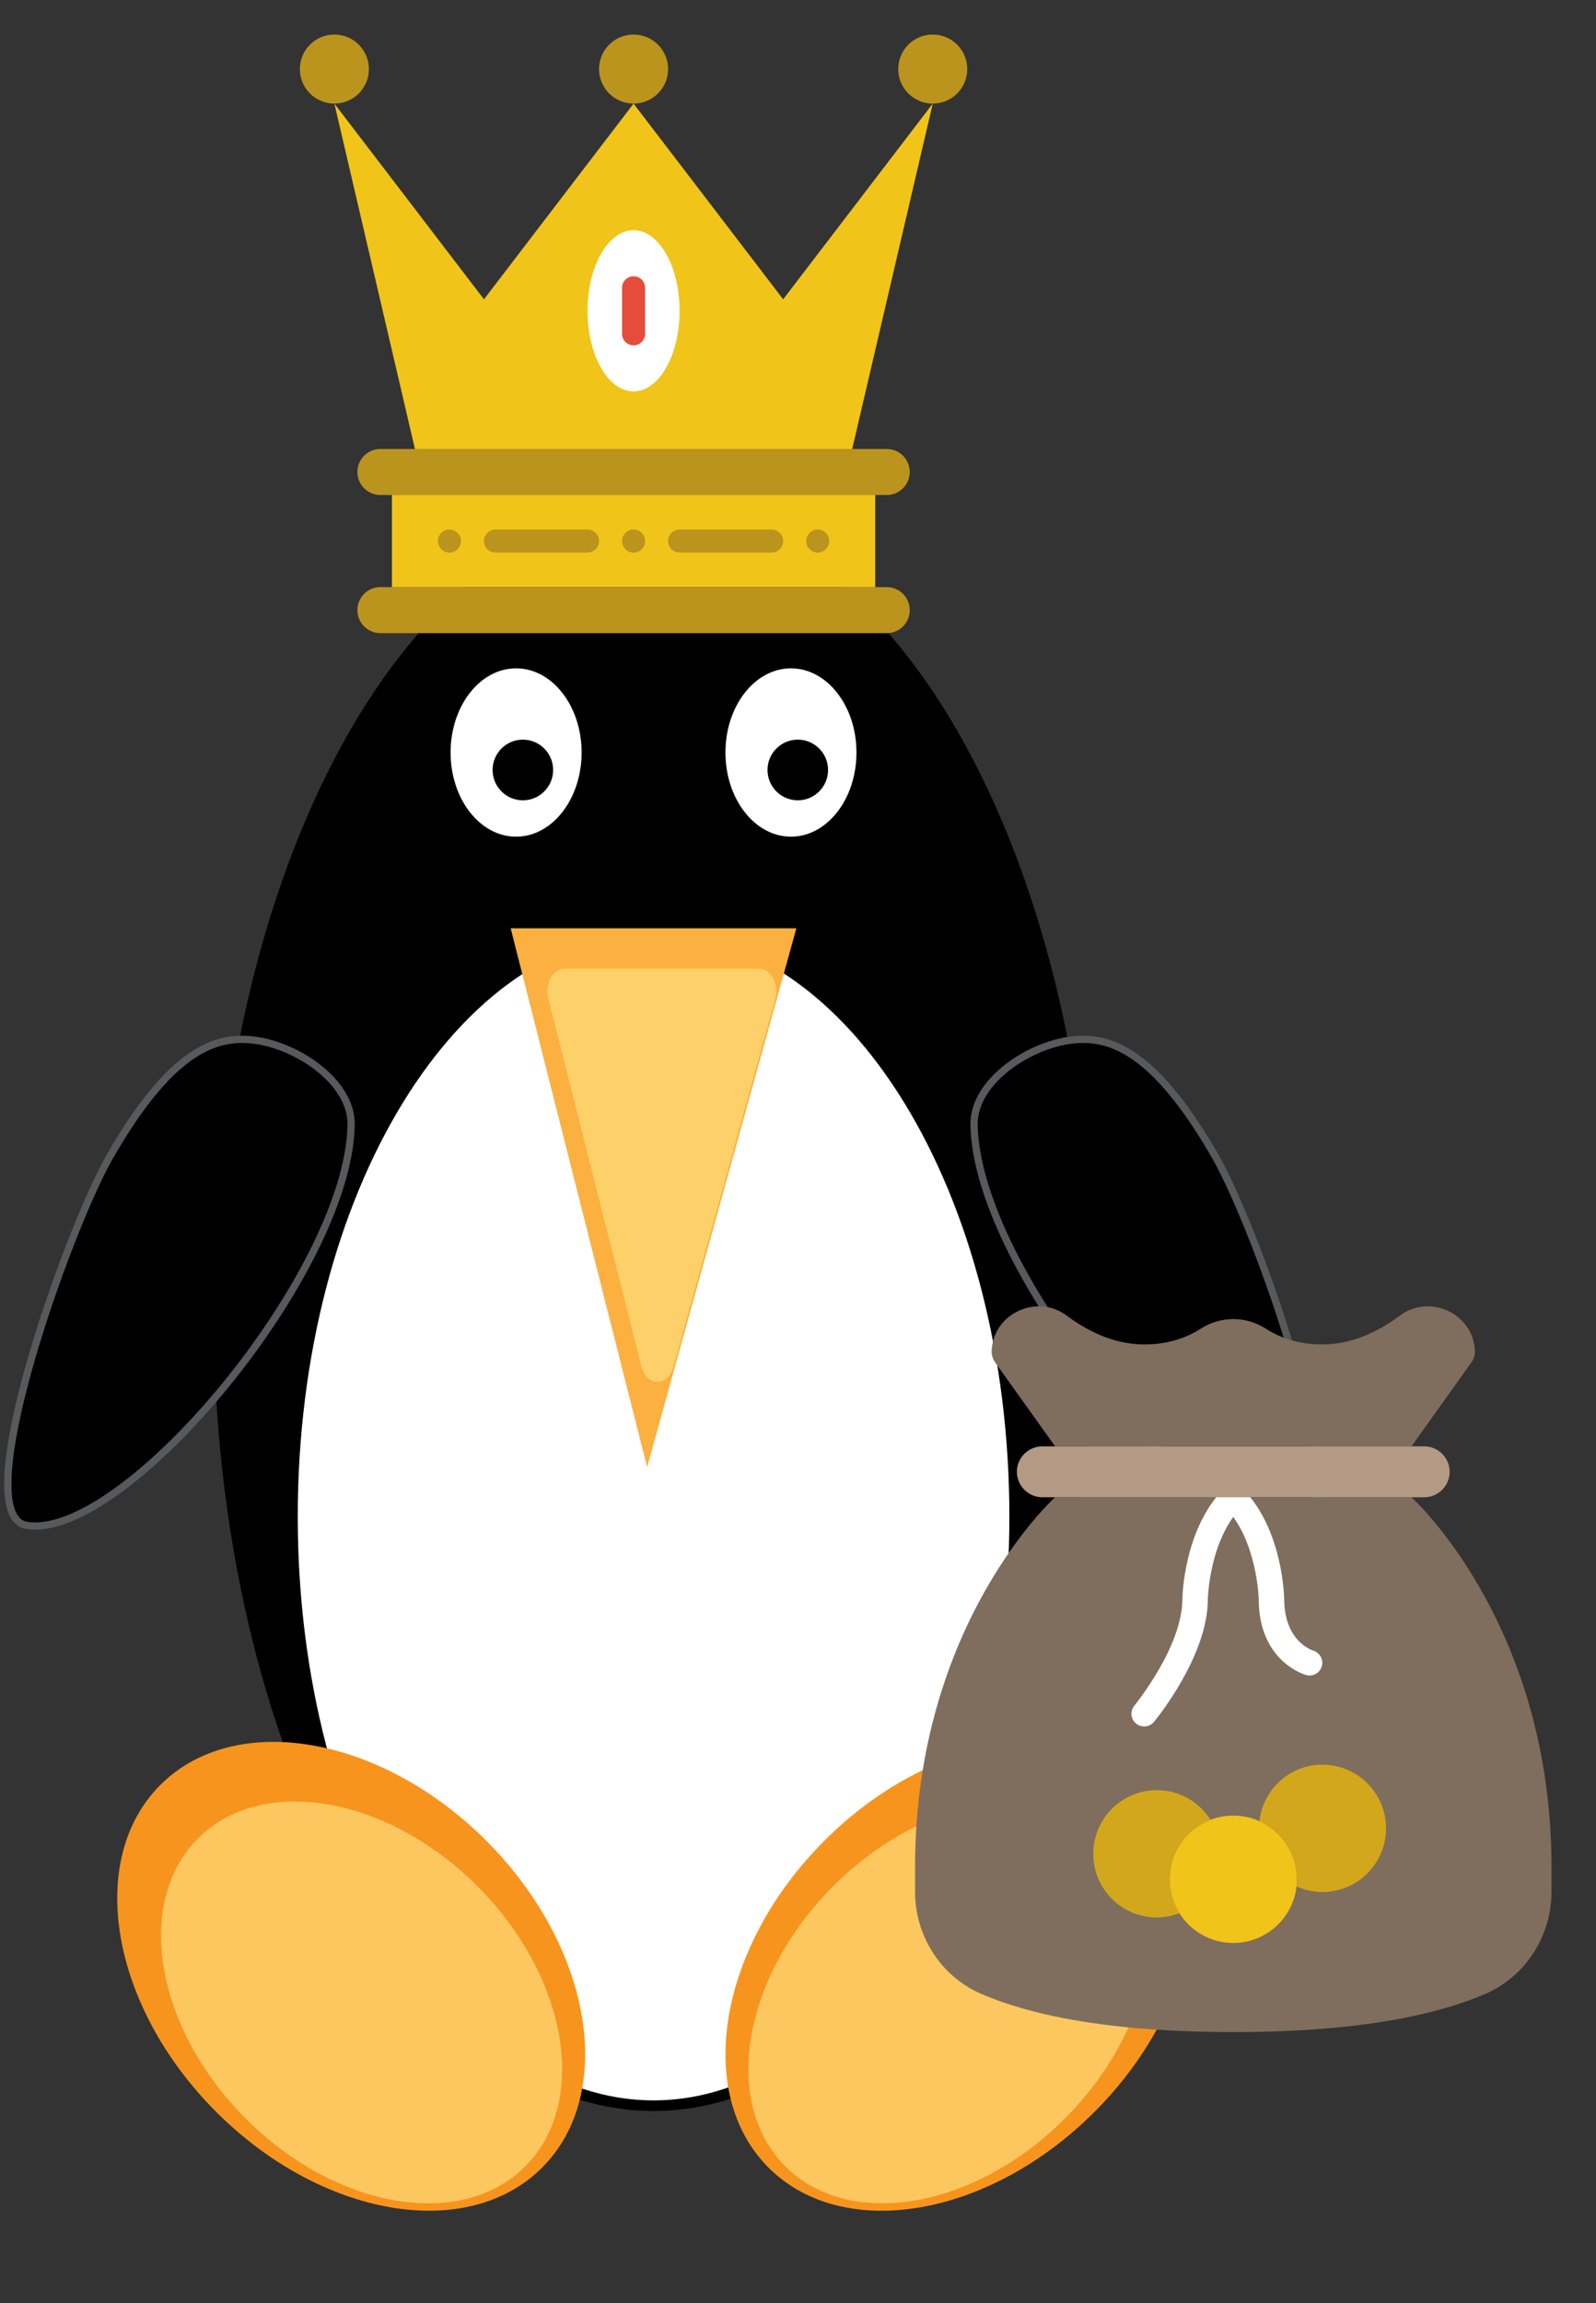 <svg width="165" height="238" viewBox="0 0 165 238" fill="none" xmlns="http://www.w3.org/2000/svg">
    <rect x="0" y="0" width="165" height="238" fill="#333333" stroke="none"/>
    <g clip-path="url(#clip0)">
        <path d="M67.569 217.536C92.353 217.536 112.445 180.776 112.445 135.429C112.445 90.082 92.353 53.322 67.569 53.322C42.785 53.322 22.693 90.082 22.693 135.429C22.693 180.776 42.785 217.536 67.569 217.536Z" fill="black" stroke="black" stroke-width="1.225" stroke-miterlimit="10" />
        <path d="M67.567 217.537C88.149 217.537 104.833 190.316 104.833 156.738C104.833 123.16 88.149 95.94 67.567 95.94C46.986 95.94 30.302 123.16 30.302 156.738C30.302 190.316 46.986 217.537 67.567 217.537Z" fill="white" stroke="black" stroke-width="0.961" stroke-miterlimit="10" />
        <path d="M56.047 224.002C63.766 216.272 61.186 201.154 50.285 190.237C39.384 179.319 24.29 176.735 16.571 184.466C8.852 192.197 11.432 207.314 22.333 218.231C33.234 229.149 48.328 231.733 56.047 224.002Z" fill="#F7941D" />
        <path d="M52.796 95.933L66.903 151.619L82.333 95.933H52.796Z" fill="#FBB040" />
        <path opacity="0.67" d="M56.685 103.21L66.313 141.216C66.845 143.307 69.03 143.353 69.609 141.278L80.141 103.272C80.571 101.737 79.723 100.099 78.504 100.099H58.343C57.142 100.099 56.302 101.686 56.685 103.21Z" fill="#FFE07F" />
        <path opacity="0.67" d="M54.301 223.878C60.918 217.251 58.708 204.293 49.365 194.935C40.022 185.578 27.084 183.365 20.466 189.992C13.849 196.62 16.058 209.578 25.401 218.936C34.745 228.293 47.683 230.506 54.301 223.878Z" fill="#FFE07F" />
        <path d="M113.165 218.234C124.066 207.317 126.645 192.199 118.927 184.469C111.208 176.738 96.114 179.322 85.213 190.239C74.312 201.157 71.732 216.274 79.451 224.005C87.169 231.735 102.264 229.152 113.165 218.234Z" fill="#F7941D" />
        <path opacity="0.67" d="M110.091 218.932C119.434 209.575 121.644 196.616 115.026 189.989C108.409 183.361 95.47 185.574 86.127 194.932C76.784 204.289 74.574 217.247 81.192 223.875C87.809 230.502 100.748 228.289 110.091 218.932Z" fill="#FFE07F" />
        <path d="M53.356 86.463C57.096 86.463 60.129 82.569 60.129 77.766C60.129 72.962 57.096 69.068 53.356 69.068C49.615 69.068 46.583 72.962 46.583 77.766C46.583 82.569 49.615 86.463 53.356 86.463Z" fill="white" />
        <path d="M54.056 82.706C55.785 82.706 57.186 81.302 57.186 79.57C57.186 77.839 55.785 76.436 54.056 76.436C52.327 76.436 50.926 77.839 50.926 79.57C50.926 81.302 52.327 82.706 54.056 82.706Z" fill="black" />
        <path d="M25.731 107.434C22.116 107.175 17.567 108.688 11.348 119.529C6.999 127.115 -3.526 156.634 2.76 157.637C12.857 159.247 36.028 131.505 36.301 116.256C36.39 111.679 30.36 107.766 25.731 107.434Z" fill="black" stroke="#58595B" stroke-width="0.75" stroke-miterlimit="10" />
        <path d="M111.272 107.434C114.888 107.175 119.435 108.688 125.655 119.529C130.003 127.115 140.529 156.634 134.242 157.637C124.146 159.247 100.975 131.505 100.701 116.256C100.613 111.679 106.643 107.766 111.272 107.434Z" fill="black" stroke="#58595B" stroke-width="0.75" stroke-miterlimit="10" />
        <path d="M81.772 86.463C85.512 86.463 88.545 82.569 88.545 77.766C88.545 72.962 85.512 69.068 81.772 69.068C78.031 69.068 74.999 72.962 74.999 77.766C74.999 82.569 78.031 86.463 81.772 86.463Z" fill="white" />
        <path d="M82.478 82.706C84.207 82.706 85.608 81.302 85.608 79.57C85.608 77.839 84.207 76.436 82.478 76.436C80.749 76.436 79.348 77.839 79.348 79.57C79.348 81.302 80.749 82.706 82.478 82.706Z" fill="black" />
    </g>
    <path d="M145.923 154.73H109.077C109.077 154.73 94.602 167.781 94.602 192.893V195.502C94.602 200.079 97.281 204.265 101.487 206.073C106.266 208.129 114.255 210 127.5 210C140.745 210 148.734 208.129 153.513 206.073C157.719 204.265 160.398 200.079 160.398 195.502V192.893C160.398 167.781 145.923 154.73 145.923 154.73Z" fill="#7F6E5D" />
    <path d="M118.288 178.418C117.992 178.418 117.696 178.319 117.45 178.116C116.889 177.653 116.812 176.824 117.274 176.263C117.324 176.203 122.236 170.196 122.236 165.258C122.241 164.941 122.402 157.967 126.57 153.8C127.084 153.286 127.916 153.286 128.43 153.8C128.945 154.315 128.945 155.147 128.43 155.661C125.009 159.084 124.868 165.219 124.868 165.281C124.868 171.147 119.529 177.666 119.303 177.941C119.042 178.254 118.666 178.418 118.288 178.418Z" fill="white" />
    <path d="M135.394 173.154C135.278 173.154 135.16 173.138 135.043 173.105C134.843 173.05 130.132 171.668 130.132 165.258C130.13 165.22 129.974 159.067 126.569 155.661C126.055 155.147 126.055 154.315 126.569 153.8C127.084 153.286 127.916 153.286 128.43 153.8C132.598 157.967 132.758 164.941 132.764 165.236C132.764 169.609 135.64 170.537 135.763 170.575C136.452 170.785 136.852 171.512 136.651 172.204C136.484 172.777 135.964 173.154 135.394 173.154Z" fill="white" />
    <path d="M134.08 194.209C134.08 197.842 131.134 200.788 127.501 200.788C123.867 200.788 120.921 197.842 120.921 194.209C120.921 190.575 123.867 187.629 127.501 187.629C131.134 187.629 134.08 190.575 134.08 194.209Z" fill="#F0C419" />
    <path d="M136.711 182.365C133.324 182.365 130.567 184.934 130.204 188.224C132.486 189.257 134.079 191.541 134.079 194.209C134.079 194.456 134.033 194.69 134.007 194.93C134.834 195.305 135.744 195.525 136.711 195.525C140.345 195.525 143.291 192.578 143.291 188.945C143.291 185.312 140.345 182.365 136.711 182.365Z" fill="#D3A71C" />
    <path d="M120.92 194.209C120.92 191.403 122.685 189.024 125.157 188.078C123.993 186.233 121.948 184.997 119.604 184.997C115.971 184.997 113.024 187.943 113.024 191.577C113.024 195.21 115.971 198.156 119.604 198.156C120.432 198.156 121.216 197.987 121.946 197.708C121.306 196.692 120.92 195.498 120.92 194.209Z" fill="#D3A71C" />
    <path d="M152.467 139.379C152.143 135.632 147.72 133.711 144.709 135.965C142.814 137.385 139.989 138.939 136.712 138.939C134.192 138.939 132.275 138.217 130.859 137.306C128.806 135.985 126.195 135.985 124.143 137.306C122.727 138.217 120.809 138.939 118.289 138.939C115.011 138.939 112.187 137.385 110.291 135.965C107.282 133.711 102.857 135.632 102.535 139.379C102.53 139.438 102.524 139.497 102.52 139.558C102.49 140.008 102.64 140.455 102.902 140.822L109.078 149.467H127.501H145.924L152.098 140.822C152.361 140.455 152.51 140.008 152.48 139.558C152.476 139.497 152.472 139.438 152.467 139.379Z" fill="#7F6E5D" />
    <path d="M147.239 154.731H107.761C106.313 154.731 105.129 153.546 105.129 152.099C105.129 150.651 106.313 149.467 107.761 149.467H147.239C148.686 149.467 149.871 150.651 149.871 152.099C149.871 153.546 148.686 154.731 147.239 154.731Z" fill="#B29A84" />
    <path d="M80.966 30.931L65.5 10.707L50.035 30.931L34.569 10.707L42.897 46.396H65.5H88.104L96.431 10.707L80.966 30.931Z" fill="#F0C419" />
    <path d="M70.258 32.12C70.258 36.72 68.128 40.448 65.5 40.448C62.872 40.448 60.741 36.72 60.741 32.12C60.741 27.521 62.872 23.793 65.5 23.793C68.128 23.793 70.258 27.521 70.258 32.12Z" fill="white" />
    <path d="M65.5 35.69C64.844 35.69 64.311 35.157 64.311 34.5V29.74C64.311 29.082 64.844 28.55 65.5 28.55C66.157 28.55 66.69 29.082 66.69 29.74V34.5C66.69 35.157 66.157 35.69 65.5 35.69Z" fill="#E64C3C" />
    <path d="M91.672 51.155H39.328C38.013 51.155 36.948 50.09 36.948 48.776C36.948 47.461 38.013 46.397 39.328 46.397H91.672C92.987 46.397 94.052 47.461 94.052 48.776C94.052 50.09 92.987 51.155 91.672 51.155Z" fill="#BA941C" />
    <path d="M91.672 65.431H39.328C38.013 65.431 36.948 64.366 36.948 63.052C36.948 61.737 38.013 60.672 39.328 60.672H91.672C92.987 60.672 94.052 61.737 94.052 63.052C94.052 64.366 92.987 65.431 91.672 65.431Z" fill="#BA941C" />
    <path d="M40.518 60.672H90.483V51.155H40.518V60.672Z" fill="#F0C419" />
    <path d="M60.741 57.103H51.224C50.567 57.103 50.034 56.57 50.034 55.913C50.034 55.257 50.567 54.724 51.224 54.724H60.741C61.398 54.724 61.931 55.257 61.931 55.913C61.931 56.57 61.398 57.103 60.741 57.103Z" fill="#BA941C" />
    <path d="M79.775 57.103H70.258C69.601 57.103 69.068 56.57 69.068 55.913C69.068 55.257 69.601 54.724 70.258 54.724H79.775C80.432 54.724 80.965 55.257 80.965 55.913C80.965 56.57 80.432 57.103 79.775 57.103Z" fill="#BA941C" />
    <path d="M66.69 55.914C66.69 56.571 66.157 57.103 65.5 57.103C64.844 57.103 64.311 56.571 64.311 55.914C64.311 55.257 64.844 54.724 65.5 54.724C66.157 54.724 66.69 55.257 66.69 55.914Z" fill="#BA941C" />
    <path d="M85.724 55.914C85.724 56.571 85.191 57.103 84.534 57.103C83.878 57.103 83.345 56.571 83.345 55.914C83.345 55.257 83.878 54.724 84.534 54.724C85.191 54.724 85.724 55.257 85.724 55.914Z" fill="#BA941C" />
    <path d="M45.275 55.914C45.275 55.257 45.808 54.724 46.465 54.724C47.122 54.724 47.655 55.257 47.655 55.914C47.655 56.571 47.122 57.103 46.465 57.103C45.808 57.103 45.275 56.57 45.275 55.914Z" fill="#BA941C" />
    <path d="M38.138 7.138C38.138 9.109 36.54 10.707 34.569 10.707C32.598 10.707 31 9.109 31 7.138C31 5.167 32.598 3.569 34.569 3.569C36.54 3.569 38.138 5.166 38.138 7.138Z" fill="#BA941C" />
    <path d="M69.07 7.138C69.07 9.109 67.472 10.707 65.501 10.707C63.529 10.707 61.932 9.109 61.932 7.138C61.932 5.166 63.529 3.569 65.501 3.569C67.472 3.569 69.07 5.166 69.07 7.138Z" fill="#BA941C" />
    <path d="M100 7.138C100 9.109 98.403 10.707 96.431 10.707C94.46 10.707 92.862 9.109 92.862 7.138C92.862 5.166 94.46 3.569 96.431 3.569C98.403 3.569 100 5.166 100 7.138Z" fill="#BA941C" />
    <defs>
        <clipPath id="clip0">
            <rect width="137" height="186" fill="white" transform="translate(0 52)" />
        </clipPath>
    </defs>
</svg>
    